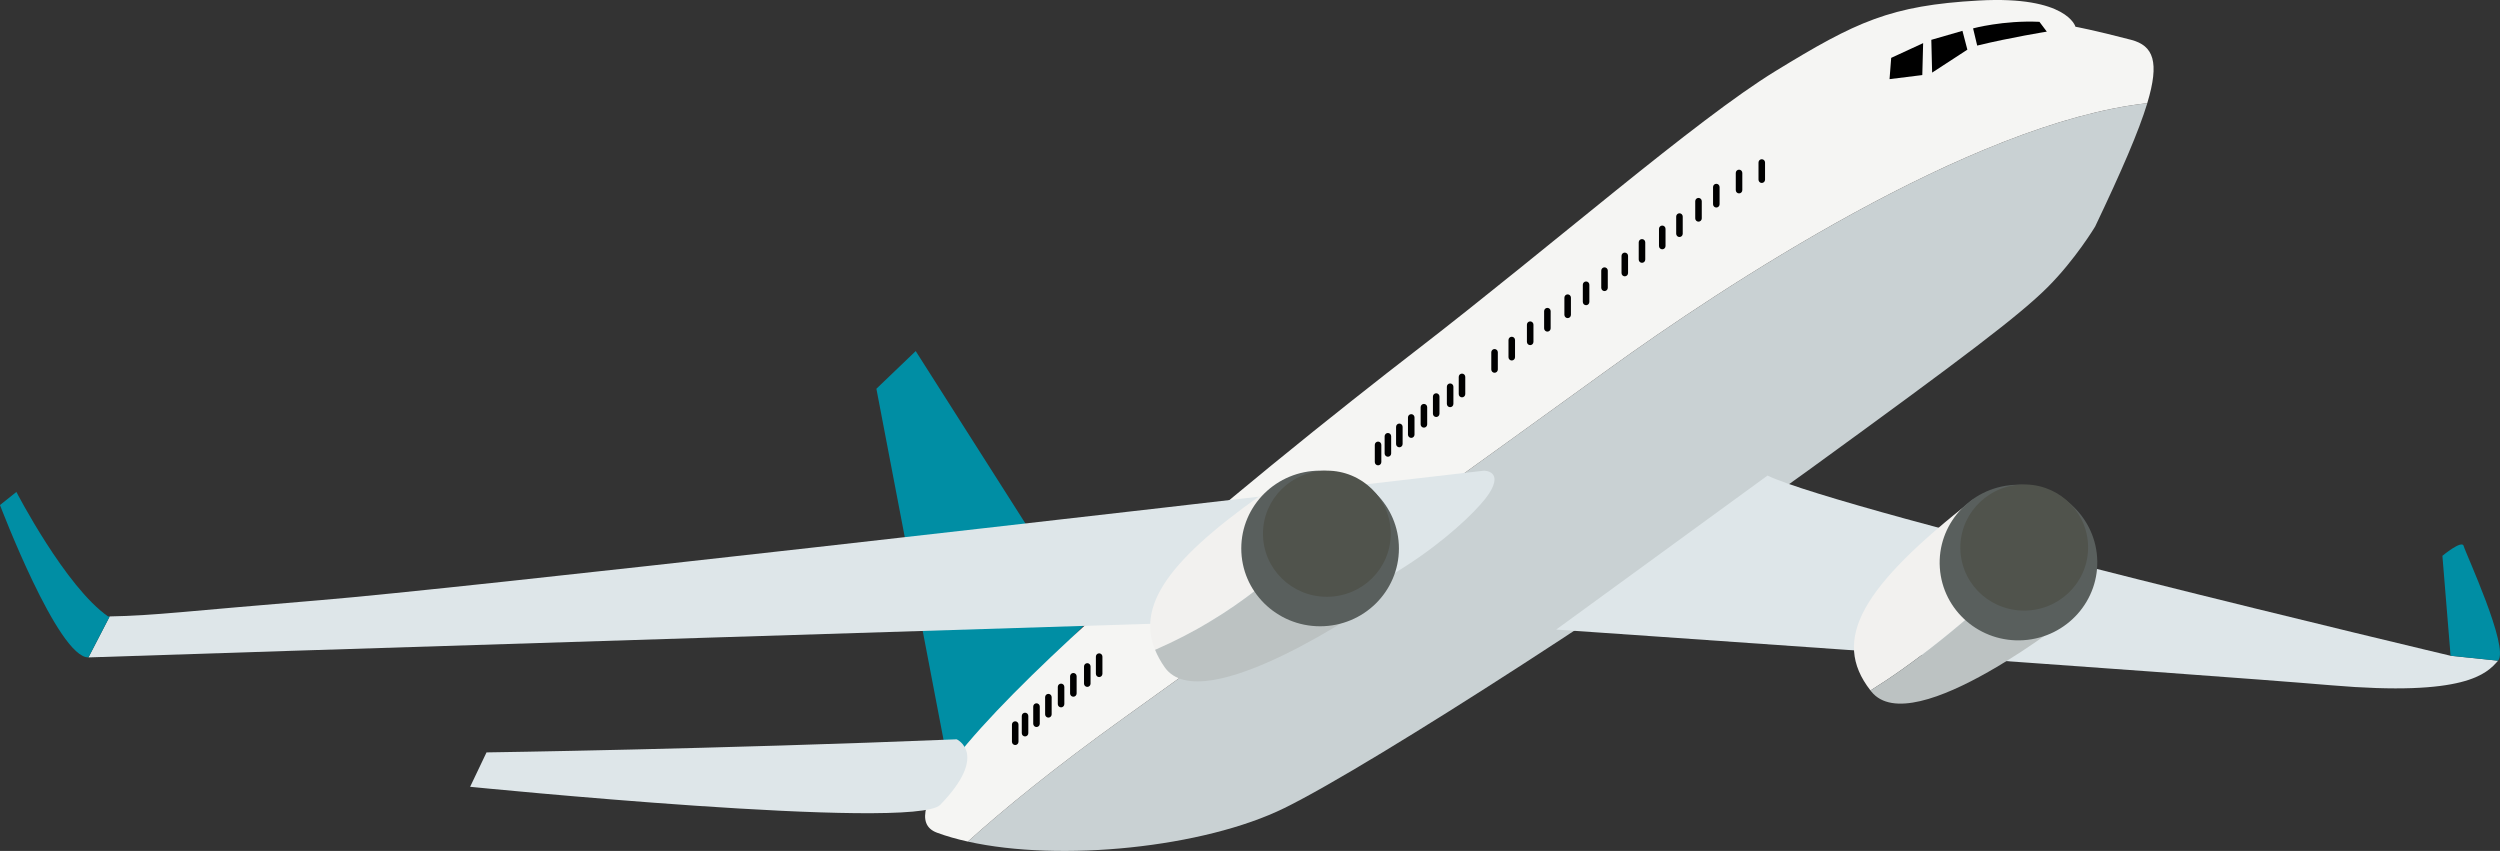 <?xml version="1.0" encoding="UTF-8"?>
<svg id="Layer_2" data-name="Layer 2" xmlns="http://www.w3.org/2000/svg" viewBox="0 0 1017.44 346.31">
  <rect x="0" y="0" width="1017.44" height="346.31" fill="#333333" stroke="none"/>
  <defs>
    <style>
      .cls-1 {
        fill: #f5f5f3;
      }

      .cls-2 {
        fill: #595f5d;
      }

      .cls-3 {
        fill: #c9d1d3;
      }

      .cls-4 {
        fill: #f2f1ef;
      }

      .cls-5 {
        fill: #008ea4;
      }

      .cls-6 {
        fill: #50534c;
      }

      .cls-7 {
        fill: #bcc2c2;
      }

      .cls-8 {
        fill: #dee6e9;
      }
    </style>
  </defs>
    <g>
      <polygon class="cls-5" points="356.67 158.21 372.67 142.88 442.67 252.88 386 311.55 356.67 158.21"/>
      <g>
        <path class="cls-3" d="m457.33,292.21c-28.59,20.53-49.02,37.28-63.44,50.29,37.73,8.42,96.01,2.46,128.78-13.62,36.67-18,150.67-92,214-138,63.33-46,85.33-62.67,96.67-74s19.33-24.67,19.33-24.67c10.8-22.68,17.77-38.8,21.23-50.21-71.76,7.95-173.36,75.02-219.23,108.21-50.67,36.67-119.33,86-197.33,142Z"/>
        <path class="cls-1" d="m867.33,16.21c-15.33-4-22.67-5.33-22.67-5.33,0,0-3.33-12.67-39.33-10.67s-50,8.67-82.67,28.67c-32.67,20-91.33,71.33-146.67,114-55.33,42.67-230.67,182.67-194.67,196,3.83,1.42,8.06,2.62,12.56,3.62,14.42-13,34.85-29.76,63.44-50.29,78-56,146.67-105.33,197.33-142,45.87-33.2,147.47-100.26,219.23-108.21,5.08-16.78,2.56-23.41-6.56-25.79Z"/>
      </g>
      <path class="cls-8" d="m604,191.55c-155.22,18.02-416.67,48-473.33,52.67-56.03,4.61-67.41,6.3-86.03,6.65l-8.64,16.68c16-.67,484.67-15.33,484.67-15.33,44.67-9.33,79.33-42,85.33-51.33s-2-9.33-2-9.33Z"/>
      <g>
        <path class="cls-4" d="m536.18,216.35l-15.43-20.14c-42.82,29.14-58.63,48.74-50.66,68.24,33-14.35,54.26-34.27,66.09-48.11Z"/>
        <path class="cls-7" d="m536.18,216.35c-11.83,13.84-33.09,33.75-66.09,48.11.96,2.36,2.25,4.72,3.91,7.09,15.33,22,84.5-26.08,84.5-26.08l-22.31-29.11Z"/>
      </g>
      <path class="cls-5" d="m44,250.88c-17.33-12-37.33-50.67-37.33-50.67l-6.67,5.33s23.67,62.33,36,62l8.64-16.68c-.21,0-.42,0-.64.01Z"/>
      <path class="cls-8" d="m389.33,300.88c-98,4-191.33,5.33-191.33,5.33l-6.67,14s180.91,18.1,191.33,7.33c20-20.67,6.67-26.67,6.67-26.67Z"/>
      <path class="cls-8" d="m997.33,266.88s-247.33-58.67-278-73.33l-86,62.67s260.67,18,315.33,22.67c54.67,4.67,63.33-4.67,68-10l-19.33-2Z"/>
      <path class="cls-5" d="m1002.67,222.21c-.67-2.67-8.67,4-8.67,4l3.33,40.67,19.33,2c4.67-5.33-13.33-44-14-46.67Z"/>
      <path class="cls-2" d="m569.33,223.21c0,17.49-14.36,31.67-32.08,31.67s-32.08-14.18-32.08-31.67,14.36-31.67,32.08-31.67,32.08,14.18,32.08,31.67Z"/>
      <path class="cls-6" d="m566,217.21c0,14.17-11.64,25.67-26,25.67s-26-11.49-26-25.67,11.64-25.67,26-25.67,26,11.49,26,25.67Z"/>
      <polygon points="769.67 23.55 782.67 17.55 782.33 30.55 769 32.21 769.67 23.55"/>
      <polygon points="786 16.21 786.33 29.55 800.67 20.21 798.67 12.55 786 16.21"/>
      <path d="m803,11.55l1.67,7c13.67-3.33,28.33-5.67,28.33-5.67l-3-4c-14.67-.67-27,2.67-27,2.67Z"/>
      <path d="m414.5,301.88c0,.74-.6,1.33-1.33,1.33h0c-.74,0-1.33-.6-1.33-1.33v-7c0-.74.6-1.33,1.33-1.33h0c.74,0,1.33.6,1.33,1.33v7Z"/>
      <path d="m418.5,298.38c0,.74-.6,1.33-1.33,1.33h0c-.74,0-1.33-.6-1.33-1.33v-7c0-.74.6-1.33,1.33-1.33h0c.74,0,1.33.6,1.33,1.33v7Z"/>
      <path d="m423.16,294.55c0,.74-.6,1.33-1.33,1.33h0c-.74,0-1.33-.6-1.33-1.33v-7c0-.74.6-1.33,1.33-1.33h0c.74,0,1.33.6,1.33,1.33v7Z"/>
      <path d="m428,290.72c0,.74-.6,1.33-1.33,1.33h0c-.74,0-1.33-.6-1.33-1.33v-7c0-.74.6-1.33,1.33-1.33h0c.74,0,1.33.6,1.33,1.33v7Z"/>
      <path d="m433.16,286.55c0,.74-.6,1.33-1.33,1.33h0c-.74,0-1.33-.6-1.33-1.33v-7c0-.74.6-1.33,1.33-1.33h0c.74,0,1.33.6,1.33,1.33v7Z"/>
      <path d="m438.16,282.22c0,.74-.6,1.33-1.33,1.33h0c-.74,0-1.33-.6-1.33-1.33v-7c0-.74.6-1.33,1.33-1.33h0c.74,0,1.33.6,1.33,1.33v7Z"/>
      <path d="m443.83,278.22c0,.74-.6,1.33-1.33,1.33h0c-.74,0-1.33-.6-1.33-1.33v-7c0-.74.6-1.33,1.33-1.33h0c.74,0,1.33.6,1.33,1.33v7Z"/>
      <path d="m448.66,274.22c0,.74-.6,1.33-1.33,1.33h0c-.74,0-1.33-.6-1.33-1.33v-7c0-.74.6-1.33,1.33-1.33h0c.74,0,1.33.6,1.33,1.33v7Z"/>
      <path d="m562.17,188.05c0,.74-.6,1.33-1.33,1.33h0c-.74,0-1.33-.6-1.33-1.33v-7c0-.74.6-1.33,1.33-1.33h0c.74,0,1.33.6,1.33,1.33v7Z"/>
      <path d="m566.17,184.55c0,.74-.6,1.33-1.33,1.33h0c-.74,0-1.33-.6-1.33-1.33v-7c0-.74.6-1.33,1.33-1.33h0c.74,0,1.33.6,1.33,1.33v7Z"/>
      <path d="m570.83,180.71c0,.74-.6,1.33-1.33,1.33h0c-.74,0-1.33-.6-1.33-1.33v-7c0-.74.6-1.33,1.33-1.33h0c.74,0,1.33.6,1.33,1.33v7Z"/>
      <path d="m575.67,176.88c0,.74-.6,1.33-1.33,1.33h0c-.74,0-1.33-.6-1.33-1.33v-7c0-.74.6-1.33,1.33-1.33h0c.74,0,1.33.6,1.33,1.33v7Z"/>
      <path d="m580.83,172.71c0,.74-.6,1.33-1.33,1.33h0c-.74,0-1.33-.6-1.33-1.33v-7c0-.74.6-1.33,1.33-1.33h0c.74,0,1.33.6,1.33,1.33v7Z"/>
      <path d="m585.83,168.38c0,.74-.6,1.33-1.33,1.33h0c-.74,0-1.33-.6-1.33-1.33v-7c0-.74.6-1.33,1.33-1.33h0c.74,0,1.33.6,1.33,1.33v7Z"/>
      <path d="m591.5,164.38c0,.74-.6,1.33-1.33,1.33h0c-.74,0-1.33-.6-1.33-1.33v-7c0-.74.6-1.33,1.33-1.33h0c.74,0,1.33.6,1.33,1.33v7Z"/>
      <path d="m596.33,160.38c0,.74-.6,1.33-1.33,1.33h0c-.74,0-1.33-.6-1.33-1.33v-7c0-.74.6-1.33,1.33-1.33h0c.74,0,1.33.6,1.33,1.33v7Z"/>
      <path d="m609.58,150.38c0,.74-.6,1.33-1.33,1.33h0c-.74,0-1.33-.6-1.33-1.33v-7c0-.74.6-1.33,1.33-1.33h0c.74,0,1.33.6,1.33,1.33v7Z"/>
      <path d="m616.58,145.38c0,.74-.6,1.33-1.33,1.33h0c-.74,0-1.33-.6-1.33-1.33v-7c0-.74.6-1.33,1.33-1.33h0c.74,0,1.33.6,1.33,1.33v7Z"/>
      <path d="m624.08,139.13c0,.74-.6,1.33-1.33,1.33h0c-.74,0-1.33-.6-1.33-1.33v-7c0-.74.6-1.33,1.33-1.33h0c.74,0,1.33.6,1.33,1.33v7Z"/>
      <path d="m631.08,133.63c0,.74-.6,1.33-1.33,1.33h0c-.74,0-1.33-.6-1.33-1.33v-7c0-.74.6-1.33,1.33-1.33h0c.74,0,1.33.6,1.33,1.33v7Z"/>
      <path d="m639.33,128.13c0,.74-.6,1.33-1.33,1.33h0c-.74,0-1.33-.6-1.33-1.33v-7c0-.74.6-1.33,1.33-1.33h0c.74,0,1.33.6,1.33,1.33v7Z"/>
      <path d="m646.83,122.88c0,.74-.6,1.33-1.33,1.33h0c-.74,0-1.33-.6-1.33-1.33v-7c0-.74.6-1.33,1.33-1.33h0c.74,0,1.33.6,1.33,1.33v7Z"/>
      <path d="m654.33,117.13c0,.74-.6,1.33-1.33,1.33h0c-.74,0-1.33-.6-1.33-1.33v-7c0-.74.6-1.33,1.33-1.33h0c.74,0,1.33.6,1.33,1.33v7Z"/>
      <path d="m662.58,111.13c0,.74-.6,1.33-1.33,1.33h0c-.74,0-1.33-.6-1.33-1.33v-7c0-.74.6-1.33,1.33-1.33h0c.74,0,1.33.6,1.33,1.33v7Z"/>
      <path d="m669.58,105.63c0,.74-.6,1.33-1.33,1.33h0c-.74,0-1.33-.6-1.33-1.33v-7c0-.74.6-1.33,1.33-1.33h0c.74,0,1.33.6,1.33,1.33v7Z"/>
      <path d="m677.83,100.13c0,.74-.6,1.33-1.33,1.33h0c-.74,0-1.33-.6-1.33-1.33v-7c0-.74.6-1.33,1.33-1.33h0c.74,0,1.33.6,1.33,1.33v7Z"/>
      <path d="m684.83,95.13c0,.74-.6,1.33-1.33,1.33h0c-.74,0-1.33-.6-1.33-1.33v-7c0-.74.6-1.33,1.33-1.33h0c.74,0,1.33.6,1.33,1.33v7Z"/>
      <path d="m692.58,88.88c0,.74-.6,1.33-1.33,1.33h0c-.74,0-1.33-.6-1.33-1.33v-7c0-.74.6-1.33,1.33-1.33h0c.74,0,1.33.6,1.33,1.33v7Z"/>
      <path d="m699.83,83.13c0,.74-.6,1.33-1.33,1.33h0c-.74,0-1.33-.6-1.33-1.33v-7c0-.74.6-1.33,1.33-1.33h0c.74,0,1.33.6,1.33,1.33v7Z"/>
      <path d="m709.08,77.38c0,.74-.6,1.33-1.33,1.33h0c-.74,0-1.33-.6-1.33-1.33v-7c0-.74.6-1.33,1.33-1.33h0c.74,0,1.33.6,1.33,1.33v7Z"/>
      <path d="m718.33,73.13c0,.74-.6,1.33-1.33,1.33h0c-.74,0-1.33-.6-1.33-1.33v-7c0-.74.6-1.33,1.33-1.33h0c.74,0,1.33.6,1.33,1.33v7Z"/>
      <g>
        <path class="cls-4" d="m803.2,203.16c-45.39,35.54-58.2,57.05-41.96,77.84,15.61-9.71,37.26-25.82,64.41-52.29l-22.44-25.55Z"/>
        <path class="cls-7" d="m761.24,281c.12.15.22.3.34.44,16.77,20.93,82.58-31.66,82.58-31.66l-18.51-21.07c-27.15,26.47-48.79,42.58-64.41,52.29Z"/>
      </g>
      <ellipse class="cls-2" cx="821.46" cy="229" rx="32.08" ry="31.67" transform="translate(-13.42 55.18) rotate(-3.82)"/>
      <path class="cls-6" d="m849.75,221.1c.95,14.14-9.9,26.39-24.23,27.34-14.33.96-26.71-9.73-27.65-23.88-.95-14.14,9.9-26.39,24.23-27.34,14.33-.96,26.71,9.73,27.65,23.88Z"/>
    </g>
</svg>